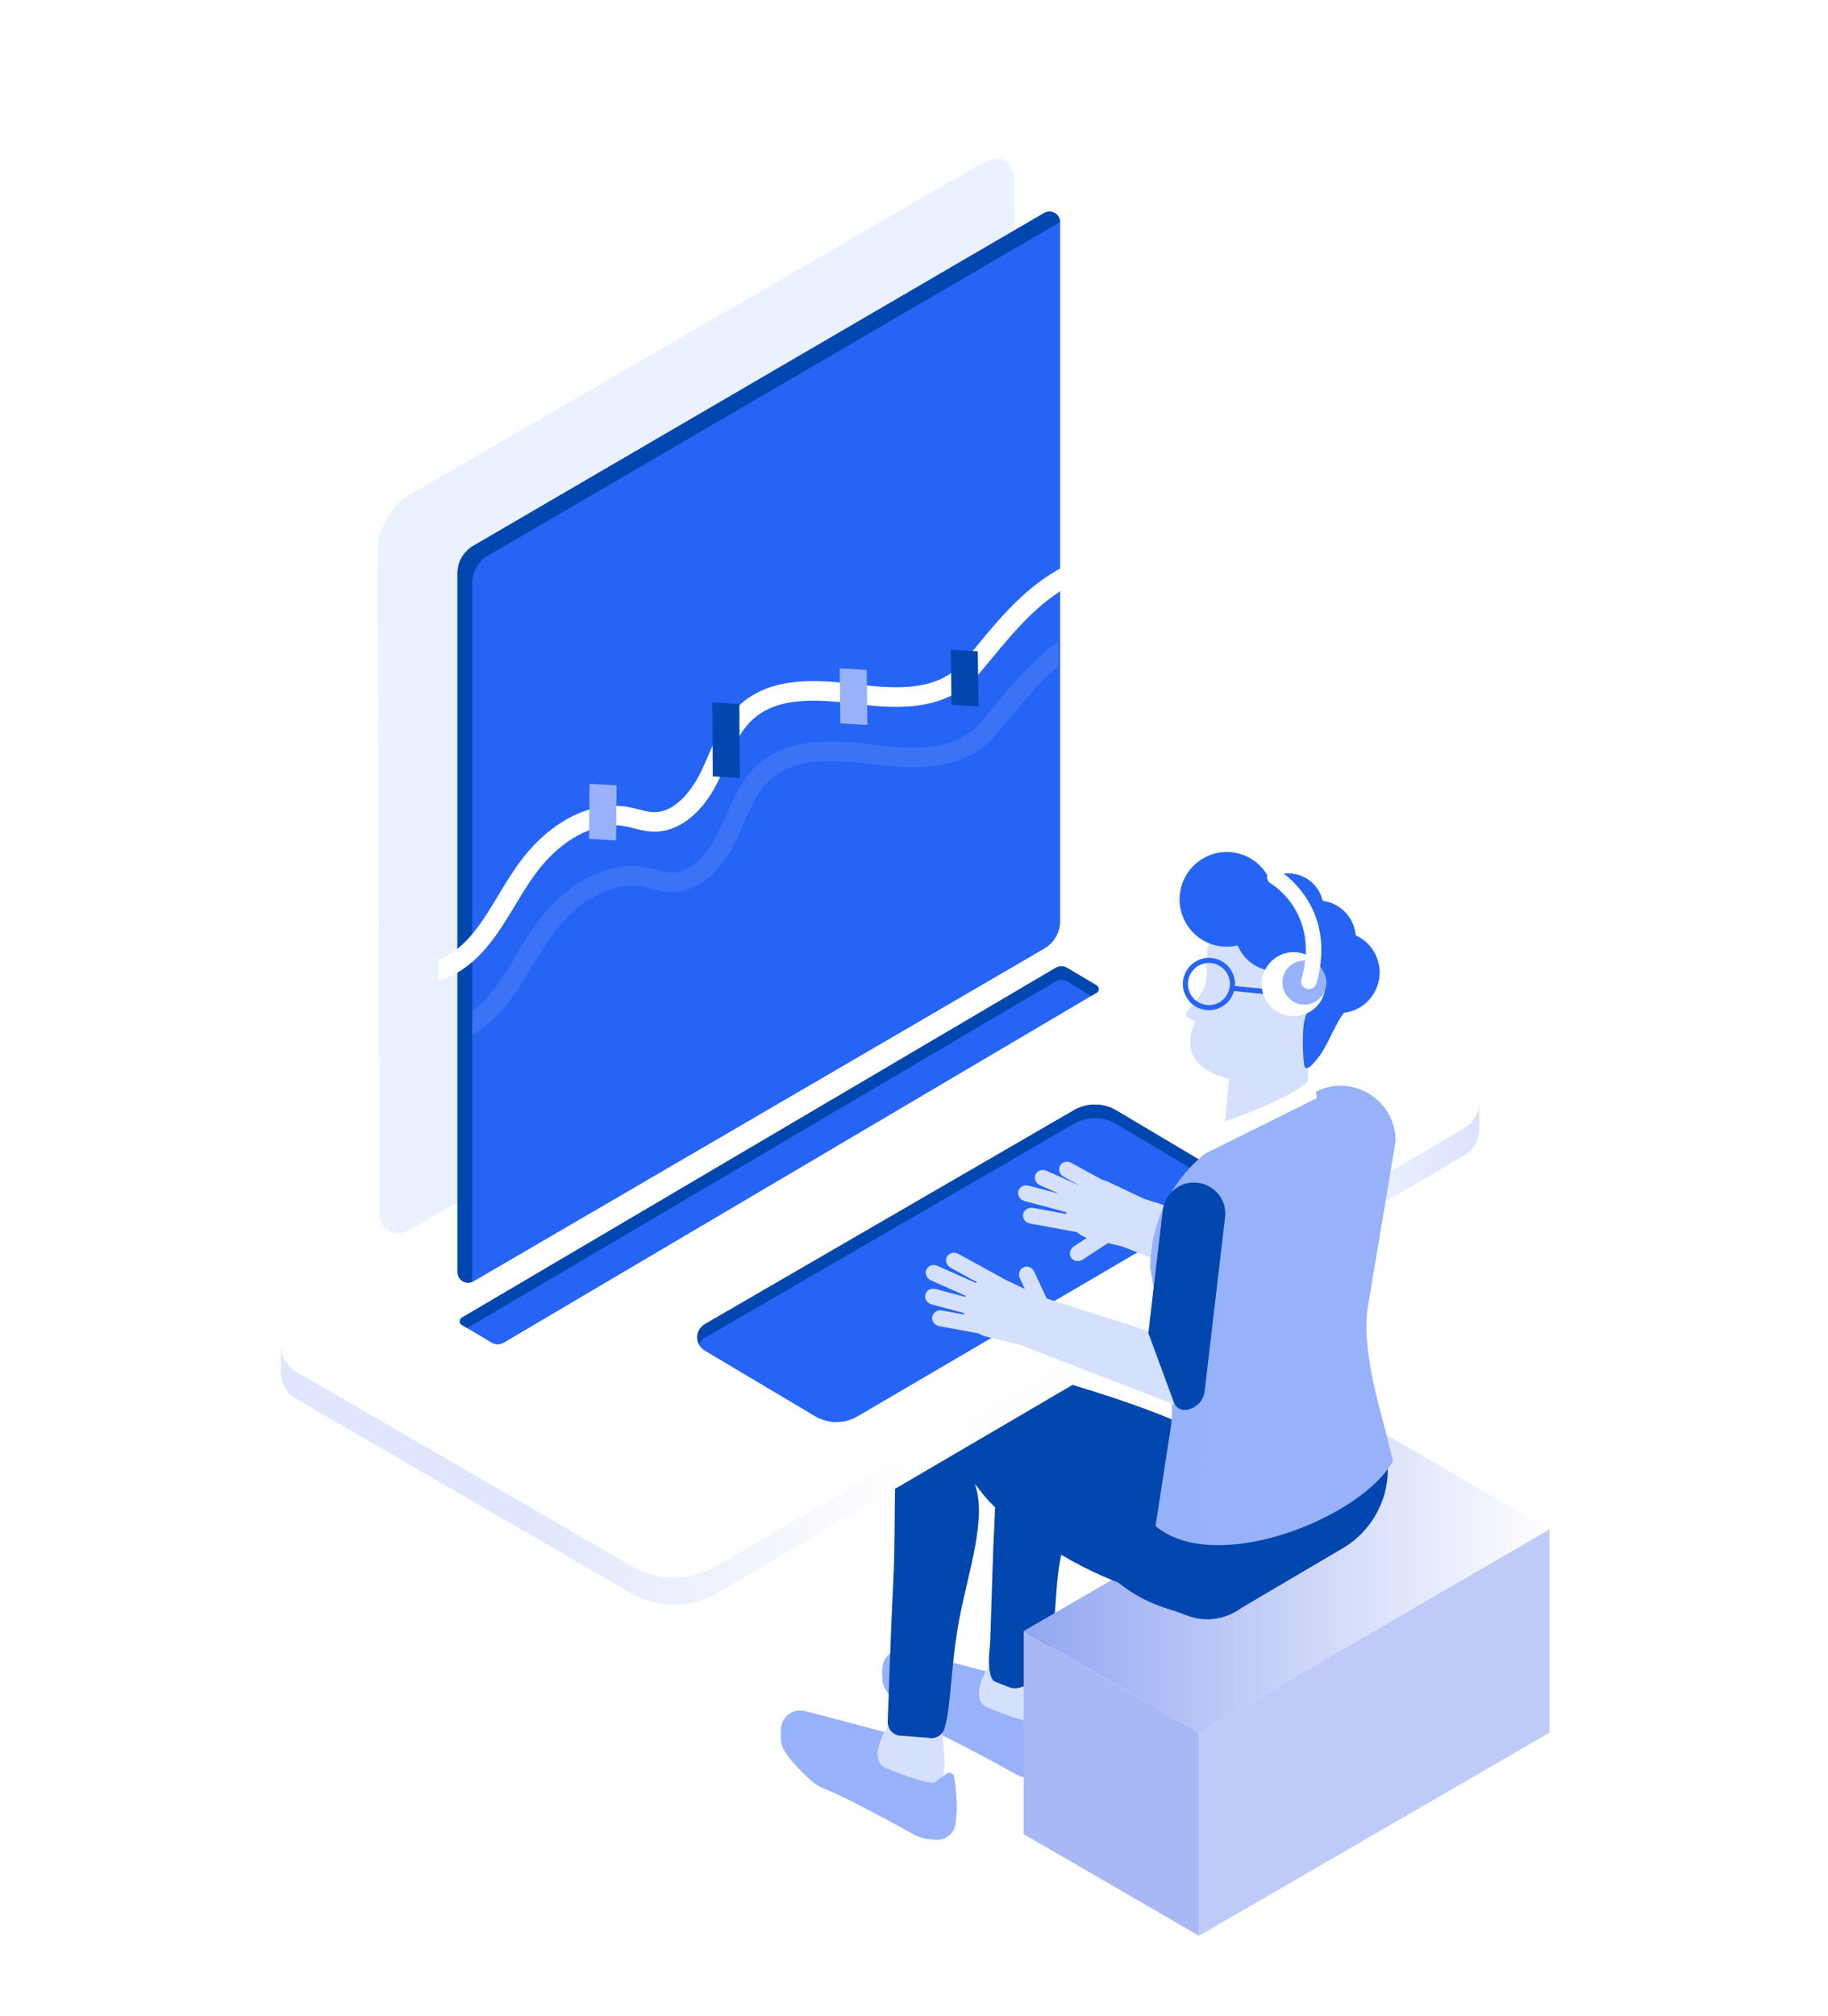 <svg width="244" height="269" viewBox="0 0 244 269" fill="none" xmlns="http://www.w3.org/2000/svg">
<g clip-path="url(#clip0_84_1021)">
<g filter="url(#filter0_d_84_1021)">
<path d="M133.246 213.925L133.602 218.956L133.229 222.87L126.457 222.22L122.631 220.063L125.552 214.983L127.37 212.718L133.246 213.925Z" fill="#D5E0FC"/>
<path d="M133.835 220.571C134.25 220.272 134.822 220.513 134.897 221.021C135.096 222.529 135.395 225.194 135.129 226.534L135.08 227.126C134.955 228.5 133.743 229.508 132.382 229.374L131.428 229.283C130.764 229.216 130.125 229.024 129.544 228.7C127.121 227.351 120.307 223.611 117.56 222.57C116.946 222.337 116.398 221.996 115.9 221.562C114.414 220.255 111.642 217.59 111.792 216.016C111.792 216.016 111.684 215.25 111.792 214.367C111.974 212.818 113.526 211.81 115.037 212.21L125.577 214.991C125.577 214.991 123.585 218.464 125.519 219.689C125.519 219.689 132.158 222.57 132.54 221.537L133.835 220.571Z" fill="#97B2F8"/>
<path d="M141.545 185.976C141.537 185.968 141.561 185.984 141.586 186.009C141.57 186.001 141.561 185.993 141.545 185.976Z" fill="#0246AF"/>
<path d="M141.644 186.059C141.627 186.05 141.611 186.034 141.586 186.009C141.611 186.034 141.636 186.05 141.644 186.059Z" fill="#0246AF"/>
<path d="M127.179 173.809C127.162 173.9 127.154 174 127.137 174.092C127.121 174.217 127.096 174.35 127.079 174.5C126.357 180.063 127.129 187.55 126.739 195.145C126.564 198.518 126.465 201.9 126.357 205.281C126.299 207.03 126.249 208.779 126.191 210.527C126.141 212.185 125.718 214.15 126.299 215.724C126.365 215.899 126.44 216.074 126.573 216.207C126.706 216.341 126.888 216.416 127.071 216.482C127.494 216.649 127.926 216.815 128.349 216.982C128.689 217.115 129.046 217.248 129.411 217.265C129.776 217.273 130.125 217.165 130.473 217.057C131.129 216.849 131.818 216.624 132.324 216.157C132.889 215.649 133.171 214.9 133.42 214.184C134.266 211.718 134.623 209.503 134.822 206.946C134.988 204.789 135.088 202.591 135.461 200.45C135.943 197.71 136.723 194.762 137.329 191.922C137.644 187.075 137.752 183.294 137.627 181.895C137.769 182.012 138.208 182.636 138.823 183.386C139.644 184.327 140.549 185.193 141.528 185.959C141.918 186.268 142.308 186.567 142.707 186.867C149.089 191.656 156.417 195.312 161.065 197.394C162.509 198.027 163.281 193.163 165.555 196.02C167.663 183.769 136.233 176.84 127.179 173.809Z" fill="#0246AF"/>
<path d="M141.545 185.976C141.536 185.968 141.561 185.984 141.586 186.009C141.569 186.001 141.561 185.993 141.545 185.976Z" fill="#0246AF"/>
<path d="M141.644 186.059C141.627 186.05 141.611 186.034 141.586 186.009C141.611 186.034 141.636 186.05 141.644 186.059Z" fill="#0246AF"/>
<path d="M127.179 173.809C127.162 173.9 127.154 174 127.137 174.092C127.121 174.217 127.096 174.35 127.079 174.5C126.357 180.063 136.731 194.771 137.329 191.931C137.644 187.084 137.752 183.303 137.628 181.904C137.769 182.02 138.208 182.645 138.823 183.394C139.644 184.335 140.549 185.202 141.528 185.968C141.918 186.276 142.308 186.576 142.707 186.876C149.089 191.664 156.417 195.32 161.065 197.402C162.509 198.035 163.281 193.172 165.555 196.028C167.663 183.769 136.233 176.84 127.179 173.809Z" fill="#0246AF"/>
<path d="M130.648 209.62L177.431 182.52L200.827 196.07L154.044 223.178L130.648 209.62Z" fill="url(#paint0_linear_84_1021)"/>
<path d="M130.648 209.62V236.728L154.044 250.278V223.178L130.648 209.62Z" fill="#A8B8F4"/>
<path d="M200.827 196.07V223.178L154.044 250.278V223.178L200.827 196.07Z" fill="#BECAF7"/>
<g opacity="0.3">
<path opacity="0.3" d="M125.104 13.741C127.444 12.384 129.353 13.475 129.361 16.181L129.61 104.335C129.619 107.042 127.718 110.331 125.378 111.689L48.924 155.978C46.576 157.336 44.675 156.245 44.667 153.538L44.418 65.384C44.41 62.678 46.302 59.388 48.651 58.031L125.104 13.741Z" fill="#2564F4"/>
</g>
<path d="M119.718 222.029L120.083 227.059L119.709 230.973L112.937 230.315L109.111 228.158L112.032 223.087L113.85 220.813L119.718 222.029Z" fill="#D5E0FC"/>
<path d="M120.315 228.667C120.73 228.367 121.303 228.608 121.377 229.116C121.577 230.624 121.875 233.289 121.61 234.63L121.56 235.221C121.436 236.595 120.224 237.603 118.863 237.469L117.908 237.378C117.244 237.311 116.605 237.12 116.024 236.795C113.601 235.446 106.787 231.706 104.032 230.665C103.418 230.432 102.87 230.091 102.372 229.658C100.886 228.35 98.115 225.685 98.264 224.111C98.264 224.111 98.156 223.345 98.264 222.462C98.447 220.913 99.998 219.905 101.509 220.305L112.049 223.087C112.049 223.087 110.057 226.56 111.991 227.784C111.991 227.784 118.63 230.665 119.012 229.633L120.315 228.667Z" fill="#97B2F8"/>
<path d="M162.509 195.479C158.907 193.338 120.946 170.952 116.431 175.591C112.489 179.638 113.825 191.573 113.227 203.249C112.813 211.336 112.613 219.031 112.489 221.671C112.447 222.562 113.045 223.353 113.908 223.561L117.875 223.869C118.821 224.094 119.776 223.561 120.066 222.629C120.938 219.897 120.846 214.85 121.95 208.562C123.079 202.166 125.834 194.663 124.124 190.015C124.382 190.224 125.61 192.106 127.087 193.322C132.648 197.911 137.652 200.967 143.213 203.141C143.263 203.157 143.379 203.249 143.545 203.374C145.371 204.806 147.446 205.897 149.662 206.588C150.483 206.847 151.429 207.163 152.442 207.555C155.023 208.537 157.695 208.021 159.687 206.547L173.24 198.568C176.958 196.378 179.249 192.372 179.249 188.042V185.535L162.509 195.479Z" fill="#0246AF"/>
<path d="M191.432 142.329L191.449 139.022L190.735 140.263C190.395 139.763 189.946 139.314 189.366 138.981L145.197 113.388C141.661 111.339 137.312 111.339 133.777 113.388L33.562 171.452C32.907 171.835 32.409 172.352 32.069 172.935L31.488 171.819V175.508L31.512 175.525C31.645 176.766 32.326 177.956 33.562 178.673L78.263 204.573C81.815 206.63 86.188 206.622 89.732 204.548L189.39 146.201C190.635 145.468 191.316 144.252 191.424 142.986H191.432V142.911C191.44 142.712 191.44 142.52 191.432 142.329Z" fill="url(#paint1_linear_84_1021)"/>
<path d="M133.777 109.757L33.562 167.821C30.79 169.428 30.79 173.434 33.562 175.041L78.263 200.942C81.815 202.999 86.188 202.991 89.732 200.917L189.39 142.57C192.146 140.954 192.137 136.957 189.374 135.358L145.205 109.765C141.669 107.716 137.312 107.716 133.777 109.757Z" fill="white"/>
<path d="M137.345 140.13L88.089 168.671C86.728 169.462 86.728 171.427 88.089 172.218L102.837 180.988C104.58 181.996 106.729 181.996 108.472 180.971L157.455 152.289C158.807 151.498 158.807 149.532 157.446 148.741L142.956 140.122C141.229 139.122 139.088 139.122 137.345 140.13Z" fill="#2564F4"/>
<path d="M88.089 170.486L137.345 141.945C139.08 140.938 141.221 140.938 142.956 141.945L157.446 150.565C157.82 150.782 158.085 151.09 158.251 151.431C158.7 150.515 158.434 149.324 157.446 148.749L142.956 140.13C141.221 139.122 139.08 139.122 137.345 140.13L88.089 168.67C87.101 169.245 86.836 170.436 87.284 171.352C87.45 171.002 87.716 170.703 88.089 170.486Z" fill="#0246AF"/>
<path d="M134.914 121.141L55.647 167.812C55.273 168.029 55.273 168.562 55.647 168.778L59.664 171.169C60.137 171.443 60.726 171.443 61.199 171.169L140.383 124.456C140.748 124.239 140.748 123.706 140.383 123.49L136.432 121.141C135.968 120.866 135.387 120.866 134.914 121.141Z" fill="#2564F4"/>
<path d="M55.647 168.778L56.361 169.203L134.905 122.948C135.378 122.674 135.959 122.674 136.432 122.948L139.661 124.872L140.383 124.447C140.748 124.231 140.748 123.698 140.383 123.481L136.432 121.133C135.959 120.858 135.378 120.858 134.905 121.133L55.647 167.812C55.282 168.029 55.282 168.562 55.647 168.778Z" fill="#0246AF"/>
<path d="M168.584 141.954L156.724 150.149L158.575 130.219H168.584V141.954Z" fill="#D5E0FC"/>
<path d="M170.493 119.451C168.061 118.968 165.762 118.518 163.331 118.035C155.421 114.054 154.865 117.518 155.073 121.608C155.139 122.84 154.749 124.048 153.994 125.022L152.458 126.988C151.786 127.696 153.114 128.02 153.554 128.212C151.936 131.985 153.38 134.008 155.977 135.224C162.094 138.089 169.348 134.849 171.63 128.478L173.489 123.298C174.186 121.391 172.734 119.276 170.493 119.451Z" fill="#D5E0FC"/>
<path d="M155.371 126.788C154.981 126.788 154.591 126.721 154.218 126.588C153.338 126.28 152.633 125.647 152.234 124.806C151.828 123.965 151.778 123.015 152.085 122.141C152.392 121.258 153.023 120.55 153.861 120.15C154.699 119.751 155.645 119.692 156.517 120C157.396 120.309 158.102 120.942 158.5 121.783C158.907 122.624 158.957 123.573 158.65 124.448C158.343 125.33 157.712 126.03 156.874 126.438C156.401 126.671 155.886 126.788 155.371 126.788ZM155.363 120.483C154.948 120.483 154.541 120.575 154.151 120.758C153.479 121.083 152.973 121.658 152.724 122.366C152.475 123.074 152.516 123.84 152.84 124.514C153.164 125.189 153.736 125.697 154.442 125.947C155.147 126.197 155.911 126.155 156.583 125.83C157.255 125.505 157.762 124.939 158.011 124.223C158.26 123.515 158.218 122.749 157.894 122.074C157.571 121.4 156.998 120.892 156.293 120.642C155.994 120.533 155.678 120.483 155.363 120.483ZM152.4 122.249H152.409H152.4Z" fill="#2564F4"/>
<path d="M166.75 125.031C166.742 125.031 166.725 125.031 166.717 125.031L158.467 124.206C158.285 124.19 158.143 124.023 158.16 123.831C158.177 123.648 158.351 123.507 158.533 123.523L166.783 124.348C166.966 124.364 167.107 124.531 167.09 124.723C167.065 124.897 166.916 125.031 166.75 125.031Z" fill="#2564F4"/>
<path d="M159.098 105.826C161.065 106.259 162.617 107.575 163.43 109.265C164.443 108.624 165.696 108.358 166.966 108.641C168.8 109.041 170.153 110.473 170.551 112.197C170.7 112.214 170.85 112.239 170.999 112.272C173.215 112.755 174.775 114.637 174.958 116.794C177.248 117.819 178.585 120.35 178.029 122.907C177.522 125.222 175.613 126.871 173.389 127.138C173.356 127.179 173.331 127.213 173.298 127.254C172.186 128.72 171.182 131.543 170.053 132.976C169.762 133.342 168.269 135.449 168.069 134.025C167.879 132.701 167.845 130.128 168.003 128.803C168.128 127.721 168.692 126.513 168.791 125.455C168.692 125.356 168.601 125.247 168.518 125.139C168.045 125.156 167.563 125.164 167.09 125.122C166.692 125.081 166.277 124.997 165.995 124.714C165.571 124.273 165.671 123.557 165.795 122.949C165.887 122.532 166.21 121.808 166.219 121.241C165.264 121.591 164.202 121.683 163.14 121.45C161.322 121.05 159.919 119.801 159.231 118.21C159.214 118.193 159.189 118.177 159.164 118.152C158.285 118.36 157.347 118.377 156.401 118.168C153.006 117.427 150.857 114.054 151.595 110.648C152.351 107.233 155.703 105.076 159.098 105.826Z" fill="#2564F4"/>
<path d="M163.737 152.314C162.252 154.821 159.239 155.962 156.475 155.079L146.657 151.931L141.644 149.549C141.478 149.491 141.312 149.466 141.146 149.432L136.997 147.15C136.441 146.851 135.76 147.025 135.486 147.542C135.212 148.058 135.437 148.724 135.993 149.016L137.951 150.09C137.943 150.09 137.943 150.099 137.935 150.099L133.677 148.208C133.096 147.958 132.44 148.191 132.208 148.724C131.976 149.257 132.258 149.899 132.839 150.157L135.378 151.281L131.295 150.199C130.689 150.04 130.067 150.373 129.926 150.94C129.785 151.506 130.158 152.097 130.772 152.256L136.308 153.73C136.316 153.813 136.325 153.896 136.341 153.98L131.876 153.163C131.254 153.055 130.664 153.438 130.565 154.013C130.465 154.587 130.888 155.145 131.511 155.254L137.727 156.395C138.109 156.719 138.549 156.986 139.038 157.161L139.063 157.169L137.354 158.285C136.822 158.627 136.648 159.31 136.972 159.801C137.287 160.292 137.976 160.409 138.507 160.067L141.835 157.894C141.852 157.885 141.86 157.86 141.885 157.852L143.769 158.302L164.783 166.438C166.434 167.03 168.211 165.93 168.41 164.182L171.032 141.571C171.232 139.888 166.708 147.3 163.737 152.314Z" fill="#D5E0FC"/>
<path d="M169.489 137.731L157.886 143.928C151.512 147.325 147.537 153.98 147.537 161.217L150.259 176.674C150.566 178.948 150.516 181.254 150.11 183.511L148.242 195.621C156.301 202.341 175.78 194.48 179.938 186.934L179.29 184.369C179.157 183.037 175.531 172.685 176.576 166.422L180.286 144.252C180.294 138.681 174.394 135.116 169.489 137.731Z" fill="#97B2F8"/>
<path d="M156.832 141.829C156.832 141.829 168.235 138.189 169.439 135.158L169.754 138.531L154.874 145.918L156.832 141.829Z" fill="white"/>
<g opacity="0.1">
<path opacity="0.1" d="M148.251 195.612C150.027 197.094 152.351 197.86 154.94 198.085C154.542 195.887 154.251 193.68 154.226 191.456C154.151 182.32 156.152 173.442 156.99 164.339C157.405 159.842 156.757 154.912 155.596 152.139C152.699 154.504 149.877 158.743 147.885 163.198L150.259 176.665C150.566 178.939 150.516 181.246 150.11 183.503L148.251 195.612Z" fill="url(#paint2_linear_84_1021)"/>
</g>
<path d="M152.998 150.173C151.089 150.332 149.603 151.914 149.379 153.821L147.545 169.686L133.719 165.256L132.05 161.683C131.785 161.108 131.137 160.842 130.606 161.092C130.083 161.341 129.868 162.008 130.133 162.582L130.789 163.981L128.175 162.741C128.158 162.732 128.141 162.716 128.125 162.699L121.909 159.293C121.353 158.993 120.672 159.168 120.398 159.684C120.124 160.2 120.357 160.867 120.904 161.158L124.407 163.082C124.357 163.115 124.315 163.149 124.274 163.182L119.112 160.892C118.531 160.642 117.875 160.875 117.643 161.408C117.41 161.941 117.693 162.582 118.274 162.84L122.905 164.898C122.888 164.939 122.871 164.989 122.846 165.039L118.879 163.981C118.274 163.823 117.651 164.156 117.51 164.723C117.369 165.289 117.742 165.88 118.357 166.039L122.664 167.188C122.68 167.254 122.697 167.329 122.714 167.396L119.743 166.855C119.12 166.746 118.531 167.129 118.431 167.704C118.332 168.279 118.755 168.837 119.377 168.945L124.598 169.903C124.83 170.044 125.079 170.169 125.345 170.269L130.083 171.402L151.097 179.538C152.749 180.13 154.525 179.03 154.724 177.282L157.347 154.671C157.646 152.172 155.62 149.957 152.998 150.173Z" fill="#D5E0FC"/>
<path d="M150.699 179.147L147.28 169.853L149.197 153.538C149.429 151.531 151.056 149.907 153.097 149.79C155.778 149.64 157.82 151.889 157.521 154.396L155.197 174.192L154.791 177.64C154.633 179.014 153.512 180.005 152.218 180.122C151.554 180.18 150.931 179.772 150.699 179.147Z" fill="#0246AF"/>
<path d="M57.174 64.826L133.353 20.429C134.308 19.871 135.503 20.562 135.503 21.67V114.895C135.503 116.411 134.698 117.802 133.395 118.56L57.215 162.957C56.261 163.515 55.066 162.824 55.066 161.716V68.491C55.066 66.983 55.871 65.584 57.174 64.826Z" fill="#2564F4"/>
<path opacity="0.1" d="M126.656 86.313C126.116 86.962 125.577 87.62 125.021 88.278C121.61 92.317 116.19 92.034 110.472 91.335C105.194 90.702 99.218 90.327 95.077 94.091C93.01 95.974 91.906 98.489 90.844 100.92C90.504 101.695 90.164 102.478 89.799 103.227C89.184 104.477 86.852 108.549 83.508 108.416C82.902 108.391 82.263 108.224 81.591 108.049C81.134 107.933 80.686 107.816 80.221 107.733C75.756 106.908 70.768 109.124 66.868 113.629C65.316 115.428 64.062 117.494 62.859 119.492C60.643 123.165 58.552 126.63 54.809 128.212L55.821 130.619C60.344 128.712 62.751 124.714 65.083 120.85C66.237 118.943 67.424 116.969 68.834 115.345C72.121 111.539 76.213 109.665 79.756 110.306C80.155 110.381 80.545 110.481 80.943 110.581C81.715 110.781 82.52 110.989 83.4 111.023C86.761 111.172 90.014 108.682 92.131 104.385C92.521 103.602 92.878 102.786 93.226 101.97C94.222 99.688 95.16 97.539 96.82 96.032C100.148 93 105.443 93.359 110.148 93.933C115.02 94.524 122.39 95.415 126.996 89.969C127.56 89.303 128.108 88.645 128.648 87.987C130.756 85.438 132.797 82.99 135.221 80.924V77.602C131.868 80.042 129.312 83.106 126.656 86.313Z" fill="white"/>
<path d="M57.025 163.024V69.798C57.025 68.291 57.83 66.892 59.133 66.134L135.312 21.736C135.378 21.703 135.445 21.678 135.503 21.653C135.495 20.554 134.308 19.871 133.353 20.429L57.174 64.826C55.871 65.584 55.066 66.983 55.066 68.491V161.716C55.066 162.749 56.103 163.407 57.016 163.04C57.025 163.032 57.025 163.032 57.025 163.024Z" fill="#0246AF"/>
<path d="M53.489 122.566L52.477 122.807V120.159C56.22 118.576 58.311 115.112 60.527 111.439C61.73 109.44 62.983 107.375 64.535 105.576C68.436 101.062 73.424 98.855 77.889 99.68C78.346 99.763 78.802 99.88 79.258 99.996C79.931 100.171 80.57 100.338 81.176 100.363C84.52 100.496 86.852 96.423 87.466 95.174C87.84 94.425 88.172 93.65 88.512 92.867C89.575 90.435 90.67 87.92 92.745 86.038C96.886 82.274 102.862 82.64 108.14 83.281C113.858 83.981 119.269 84.264 122.689 80.225C123.245 79.567 123.793 78.909 124.324 78.26C127.726 74.154 130.947 70.273 135.935 67.616L137.155 67.308V69.923C132.615 72.338 129.561 76.028 126.324 79.925C125.776 80.583 125.228 81.241 124.672 81.907C120.066 87.354 112.696 86.463 107.825 85.872C103.119 85.297 97.824 84.947 94.496 87.97C92.836 89.478 91.898 91.635 90.902 93.908C90.546 94.724 90.189 95.541 89.807 96.323C87.691 100.621 84.437 103.111 81.076 102.961C80.196 102.928 79.391 102.719 78.619 102.52C78.229 102.42 77.831 102.311 77.433 102.245C73.889 101.604 69.805 103.477 66.511 107.283C65.1 108.916 63.913 110.881 62.759 112.788C60.419 116.661 58.012 120.658 53.489 122.566Z" fill="white"/>
<path d="M76.13 104.135L72.627 103.927L72.685 96.69C72.685 96.632 72.735 96.582 72.802 96.582L76.296 96.79L76.237 104.044C76.229 104.094 76.179 104.135 76.13 104.135Z" fill="#97B2F8"/>
<path d="M109.684 88.728L106.182 88.52C106.173 88.52 106.173 88.511 106.173 88.511L106.082 81.249C106.082 81.208 106.115 81.166 106.165 81.174L109.692 81.383L109.783 88.645C109.775 88.686 109.734 88.728 109.684 88.728Z" fill="#97B2F8"/>
<path d="M124.515 86.246L121.012 86.038C121.004 86.038 121.004 86.03 121.004 86.03L120.913 78.784C120.913 78.734 120.954 78.693 121.004 78.693L124.515 78.901L124.606 86.163C124.606 86.205 124.564 86.246 124.515 86.246Z" fill="#0246AF"/>
<path d="M92.653 95.799L89.151 95.591C89.143 95.591 89.143 95.582 89.143 95.574L89.085 85.855C89.085 85.788 89.126 85.73 89.176 85.73L92.687 85.938L92.745 95.674C92.745 95.74 92.703 95.799 92.653 95.799Z" fill="#0246AF"/>
<path d="M164.285 119.775C162.335 121.1 161.82 123.756 163.131 125.713C164.451 127.67 167.098 128.187 169.049 126.871C170.999 125.547 171.514 122.89 170.202 120.933C168.891 118.968 166.244 118.451 164.285 119.775Z" fill="white"/>
<path d="M166.468 120.658C165.123 121.566 164.766 123.398 165.679 124.747C166.584 126.096 168.41 126.455 169.754 125.538C171.099 124.631 171.456 122.798 170.543 121.449C169.63 120.1 167.804 119.75 166.468 120.658Z" fill="#97B2F8"/>
<path d="M164.667 108.091C164.169 107.808 163.538 107.983 163.256 108.483C162.974 108.982 163.148 109.615 163.646 109.898C163.712 109.94 170.252 113.796 167.712 122.649C167.555 123.198 167.87 123.773 168.418 123.94C168.518 123.965 168.609 123.981 168.708 123.981C169.157 123.981 169.572 123.681 169.704 123.232C172.692 112.821 164.75 108.141 164.667 108.091Z" fill="white"/>
</g>
</g>
<defs>
<filter id="filter0_d_84_1021" x="22.483" y="6.158" width="199.344" height="267.12" filterUnits="userSpaceOnUse" color-interpolation-filters="sRGB">
<feFlood flood-opacity="0" result="BackgroundImageFix"/>
<feColorMatrix in="SourceAlpha" type="matrix" values="0 0 0 0 0 0 0 0 0 0 0 0 0 0 0 0 0 0 127 0" result="hardAlpha"/>
<feOffset dx="6" dy="8"/>
<feGaussianBlur stdDeviation="7.5"/>
<feComposite in2="hardAlpha" operator="out"/>
<feColorMatrix type="matrix" values="0 0 0 0 0.015 0 0 0 0 0.161 0 0 0 0 0.4 0 0 0 0.8 0"/>
<feBlend mode="normal" in2="BackgroundImageFix" result="effect1_dropShadow_84_1021"/>
<feBlend mode="normal" in="SourceGraphic" in2="effect1_dropShadow_84_1021" result="shape"/>
</filter>
<linearGradient id="paint0_linear_84_1021" x1="130.648" y1="202.847" x2="200.827" y2="202.847" gradientUnits="userSpaceOnUse">
<stop stop-color="#92A6F1"/>
<stop offset="1" stop-color="white"/>
</linearGradient>
<linearGradient id="paint1_linear_84_1021" x1="31.486" y1="158.983" x2="191.445" y2="158.983" gradientUnits="userSpaceOnUse">
<stop offset="0.204" stop-color="#E0E6FD"/>
<stop offset="0.524" stop-color="white"/>
<stop offset="0.726" stop-color="#FCFDFF"/>
<stop offset="0.848" stop-color="#F4F6FE"/>
<stop offset="0.948" stop-color="#E6EBFE"/>
<stop offset="1" stop-color="#DBE2FD"/>
</linearGradient>
<linearGradient id="paint2_linear_84_1021" x1="147.889" y1="175.113" x2="157.117" y2="175.113" gradientUnits="userSpaceOnUse">
<stop stop-color="#0990FD"/>
<stop offset="1" stop-color="#4C40E7"/>
</linearGradient>
<clipPath id="clip0_84_1021">
<rect width="244" height="269" fill="white"/>
</clipPath>
</defs>
</svg>
